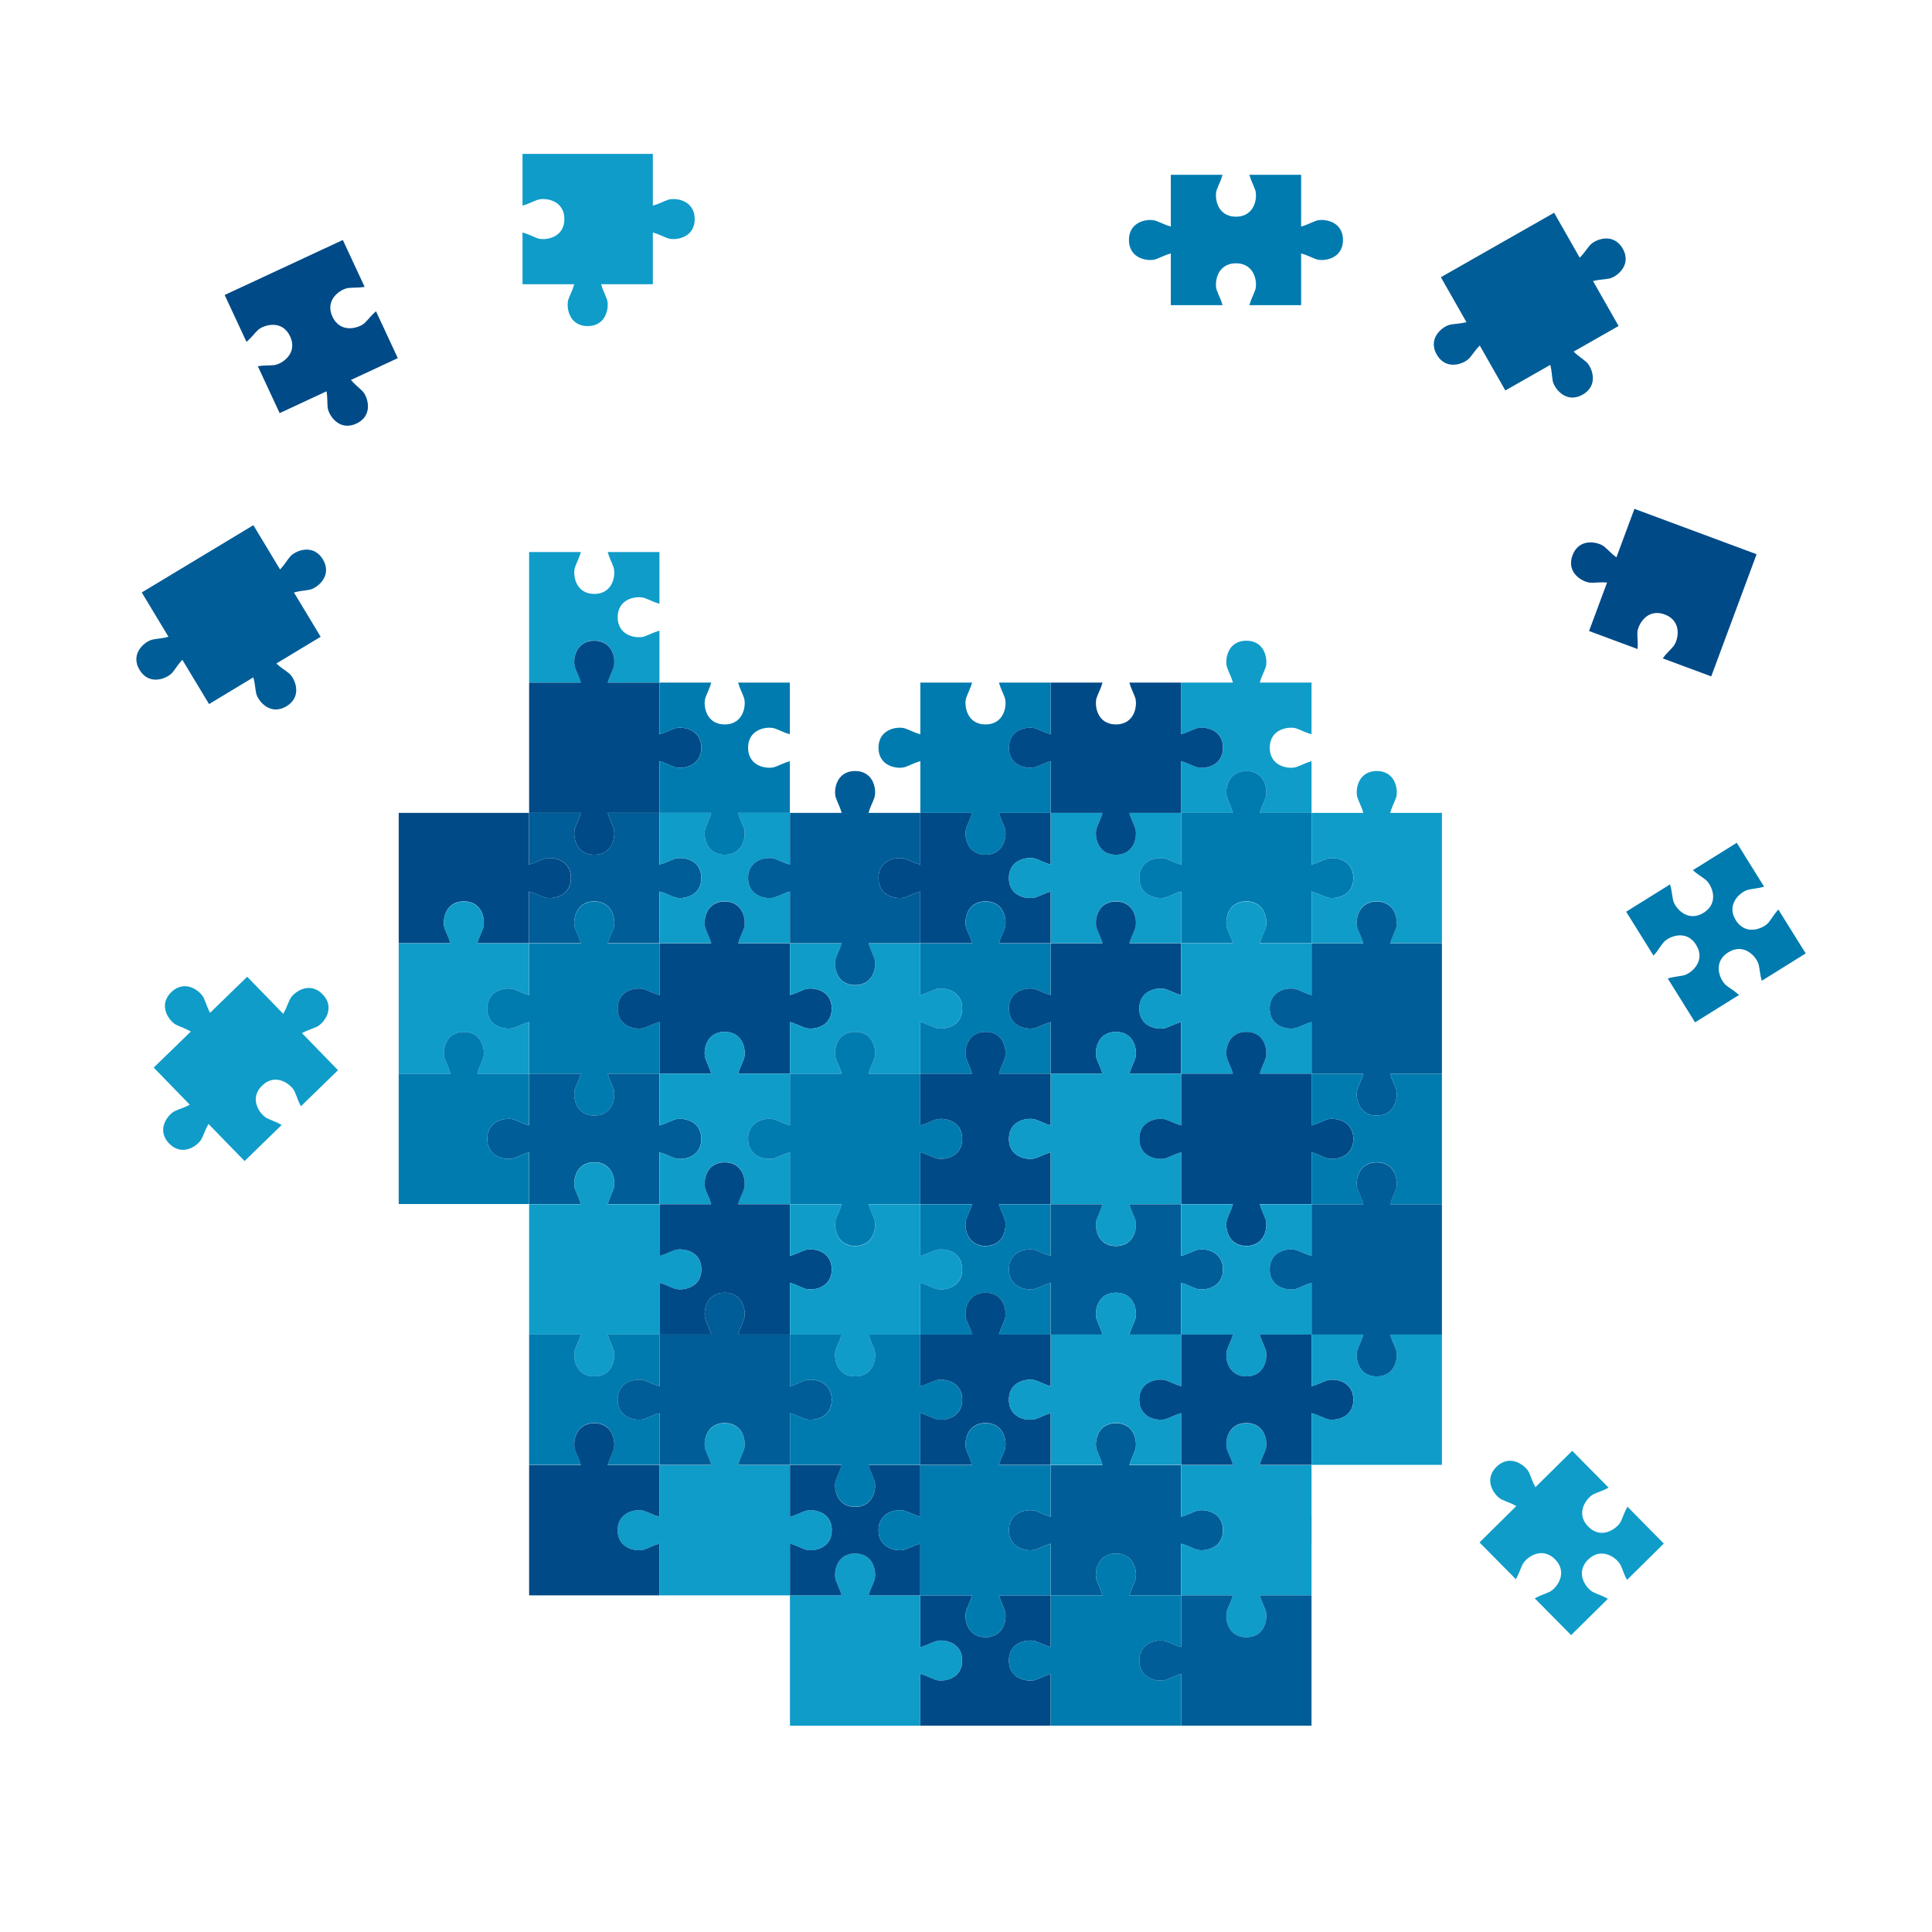 <?xml version="1.0" encoding="utf-8"?>
<!-- Generator: Adobe Illustrator 16.0.0, SVG Export Plug-In . SVG Version: 6.00 Build 0)  -->
<!DOCTYPE svg PUBLIC "-//W3C//DTD SVG 1.1//EN" "http://www.w3.org/Graphics/SVG/1.1/DTD/svg11.dtd">
<svg version="1.1" xmlns="http://www.w3.org/2000/svg" xmlns:xlink="http://www.w3.org/1999/xlink" x="0px" y="0px" width="800px"
	 height="800px" viewBox="0 0 800 800" enable-background="new 0 0 800 800" xml:space="preserve">
<g id="Background">
</g>
<g id="Objects">
	<path fill="#0F9CC9" d="M333.33,625.656c-1.992,0.689-3.883,1.772-6.268,2.414v-21.423h-21.421
		c0.639-2.383,1.721-4.275,2.411-6.268c0.985-2.841,0.043-11.058-7.973-11.058c-8.017,0-8.957,8.217-7.972,11.058
		c0.69,1.992,1.771,3.885,2.411,6.268h-21.422v21.423c-2.385-0.642-4.276-1.725-6.268-2.414c-2.843-0.984-11.059-0.044-11.059,7.972
		c0,8.019,8.216,8.96,11.059,7.975c1.992-0.691,3.883-1.771,6.268-2.412v21.421h53.966V639.19c2.385,0.641,4.276,1.721,6.268,2.412
		c2.843,0.985,11.059,0.044,11.059-7.972C344.389,625.612,336.173,624.672,333.33,625.656z"/>
	<path fill="#005D97" d="M495.335,625.656c-1.987,0.688-3.874,1.765-6.249,2.408c-0.006-0.002-0.012-0.007-0.02-0.009v-21.408
		h-21.421c0.641-2.383,1.722-4.275,2.412-6.268c0.986-2.841,0.044-11.058-7.973-11.058s-8.957,8.217-7.974,11.058
		c0.692,1.992,1.773,3.885,2.412,6.268h-21.422v21.423c-2.385-0.642-4.275-1.725-6.267-2.414
		c-2.843-0.984-11.059-0.044-11.059,7.972c0,8.019,8.216,8.96,11.059,7.975c1.991-0.691,3.882-1.771,6.267-2.412v21.421h21.422
		c-0.639-2.383-1.72-4.273-2.412-6.266c-0.983-2.845-0.043-11.06,7.974-11.06s8.959,8.215,7.973,11.06
		c-0.69,1.992-1.771,3.883-2.412,6.266h21.421v-21.408c0.009-0.002,0.014-0.007,0.021-0.007c2.374,0.644,4.262,1.719,6.247,2.406
		c2.845,0.985,11.059,0.044,11.059-7.972C506.394,625.612,498.18,624.672,495.335,625.656z"/>
	<path fill="#0F9CC9" d="M543.07,628.056v-21.408h-21.422c0.639-2.383,1.721-4.275,2.411-6.268
		c0.984-2.841,0.046-11.058-7.974-11.058c-8.017,0-8.956,8.217-7.971,11.058c0.688,1.992,1.77,3.885,2.41,6.268h-21.421v21.423
		c2.385-0.642,4.276-1.725,6.268-2.414c2.845-0.984,11.061-0.044,11.061,7.972c0,8.019-8.216,8.96-11.061,7.975
		c-1.991-0.691-3.883-1.771-6.268-2.412v21.421h21.421c-0.641,2.387-1.722,4.279-2.41,6.268c-0.985,2.845-0.046,11.06,7.971,11.06
		c8.02,0,8.958-8.215,7.974-11.06c-0.69-1.988-1.772-3.881-2.411-6.268h21.422v-21.408c0.013-0.002,0.021-0.009,0.034-0.013v-11.12
		C543.092,628.066,543.083,628.061,543.07,628.056z"/>
	<g>
		<path fill="#0F9CC9" d="M387.332,679.617c-1.986,0.688-3.874,1.766-6.25,2.408c-0.007-0.002-0.012-0.006-0.019-0.006v-21.41
			h-21.421c0.64-2.383,1.721-4.273,2.411-6.267c0.986-2.844,0.044-11.061-7.972-11.061c-8.018,0-8.958,8.217-7.973,11.061
			c0.69,1.993,1.772,3.884,2.412,6.267H327.1v53.962h53.964v-21.406c0.008-0.003,0.012-0.003,0.021-0.005
			c2.374,0.64,4.261,1.717,6.248,2.404c2.842,0.986,11.058,0.044,11.058-7.975C398.39,679.574,390.174,678.632,387.332,679.617z"/>
		<path fill="#004A88" d="M417.776,687.59c0-8.016,8.216-8.956,11.059-7.97c1.98,0.685,3.865,1.758,6.231,2.399v-21.41h-21.422
			c0.639,2.387,1.721,4.275,2.412,6.268c0.983,2.845,0.045,11.06-7.974,11.06c-8.017,0-8.957-8.215-7.972-11.06
			c0.69-1.992,1.772-3.881,2.412-6.268h-21.421v21.419c2.384-0.638,4.275-1.722,6.268-2.411c2.844-0.985,11.059-0.043,11.059,7.973
			c0,8.017-8.215,8.961-11.059,7.975c-1.993-0.688-3.884-1.771-6.268-2.412v21.419h53.965v-21.406
			c-2.366,0.641-4.251,1.714-6.231,2.399C425.992,696.551,417.776,695.608,417.776,687.59z"/>
		<g>
			<g>
				<g>
					<path fill="#007BAF" d="M482.837,679.62c1.981,0.685,3.864,1.758,6.229,2.399v-21.41h-21.421
						c0.641-2.383,1.722-4.273,2.412-6.267c0.986-2.844,0.044-11.061-7.973-11.061s-8.957,8.217-7.974,11.061
						c0.692,1.993,1.773,3.884,2.412,6.267h-21.422v21.419c-2.385-0.638-4.275-1.722-6.267-2.411
						c-2.843-0.985-11.059-0.043-11.059,7.973c0,8.017,8.216,8.961,11.059,7.975c1.991-0.688,3.882-1.771,6.267-2.412v21.419h53.965
						v-21.406c-2.365,0.641-4.248,1.714-6.229,2.399c-2.844,0.986-11.059,0.044-11.059-7.975
						C471.778,679.574,479.993,678.634,482.837,679.62z"/>
				</g>
			</g>
		</g>
		<path fill="#005D97" d="M521.648,660.609c0.639,2.387,1.721,4.275,2.411,6.268c0.984,2.845,0.046,11.06-7.974,11.06
			c-8.017,0-8.956-8.215-7.971-11.06c0.688-1.992,1.77-3.881,2.41-6.268h-21.421v21.419c-2.386-0.638-4.275-1.722-6.268-2.411
			c-2.844-0.985-11.059-0.043-11.059,7.973c0,8.017,8.215,8.961,11.059,7.975c1.992-0.688,3.882-1.771,6.268-2.412v21.419h53.966
			v-53.962H521.648z"/>
	</g>
	<path fill="#0F9CC9" d="M255.771,255.578c0-8.017,8.216-8.958,11.059-7.973c1.981,0.687,3.865,1.76,6.231,2.4v-21.41H251.64
		c0.639,2.385,1.721,4.276,2.411,6.269c0.985,2.844,0.043,11.059-7.973,11.059c-8.017,0-8.957-8.214-7.974-11.059
		c0.691-1.993,1.773-3.884,2.412-6.269h-21.421v53.963h21.421c-0.639-2.383-1.721-4.274-2.412-6.266
		c-0.983-2.842-0.043-11.06,7.974-11.06c8.016,0,8.958,8.218,7.973,11.06c-0.69,1.992-1.772,3.883-2.411,6.266h21.421v-21.407
		c-2.367,0.64-4.25,1.712-6.231,2.399C263.986,264.536,255.771,263.593,255.771,255.578z"/>
	<path fill="#004A88" d="M279.329,301.646c-1.986,0.688-3.874,1.766-6.25,2.406c-0.006-0.001-0.012-0.004-0.018-0.006v-21.409
		H251.64c0.64-2.384,1.721-4.275,2.411-6.267c0.986-2.844,0.044-11.059-7.972-11.059c-8.016,0-8.959,8.215-7.974,11.059
		c0.69,1.991,1.771,3.883,2.412,6.267h-21.421v53.963h21.421c-0.639,2.387-1.721,4.278-2.412,6.269
		c-0.983,2.843-0.043,11.059,7.974,11.059c8.016,0,8.958-8.216,7.973-11.059c-0.69-1.991-1.772-3.882-2.411-6.269h21.421v-21.408
		c0.007-0.002,0.013-0.005,0.02-0.006c2.375,0.641,4.262,1.717,6.248,2.406c2.842,0.986,11.058,0.043,11.058-7.972
		C290.387,301.602,282.171,300.66,279.329,301.646z"/>
	<path fill="#007BAF" d="M428.835,301.647c1.98,0.687,3.865,1.759,6.231,2.399v-21.409h-21.422c0.639,2.385,1.721,4.276,2.412,6.269
		c0.983,2.844,0.045,11.059-7.974,11.059c-8.017,0-8.957-8.215-7.972-11.059c0.69-1.993,1.772-3.884,2.412-6.269h-21.421v21.421
		c-2.386-0.64-4.277-1.722-6.269-2.413c-2.842-0.985-11.059-0.044-11.059,7.973c0,8.016,8.217,8.96,11.059,7.974
		c1.992-0.69,3.883-1.771,6.269-2.412v21.42h21.421c-0.64,2.387-1.722,4.278-2.412,6.269c-0.984,2.843-0.045,11.059,7.972,11.059
		c8.019,0,8.957-8.216,7.974-11.059c-0.691-1.991-1.773-3.882-2.412-6.269h21.422v-21.408c-2.366,0.64-4.251,1.713-6.231,2.399
		c-2.843,0.986-11.059,0.043-11.059-7.972C417.776,301.602,425.992,300.662,428.835,301.647z"/>
	<path fill="#0F9CC9" d="M536.839,301.647c1.979,0.687,3.863,1.759,6.231,2.399v-21.409h-21.422
		c0.639-2.383,1.721-4.275,2.411-6.267c0.984-2.844,0.046-11.059-7.974-11.059c-8.017,0-8.956,8.215-7.971,11.059
		c0.688,1.991,1.77,3.883,2.41,6.267h-21.421v21.421c2.385-0.64,4.276-1.722,6.268-2.413c2.845-0.985,11.061-0.044,11.061,7.973
		c0,8.016-8.216,8.96-11.061,7.974c-1.991-0.69-3.883-1.771-6.268-2.412v21.42h21.421c-0.641-2.383-1.722-4.274-2.41-6.266
		c-0.985-2.843-0.046-11.059,7.971-11.059c8.02,0,8.958,8.215,7.974,11.059c-0.69,1.992-1.772,3.883-2.411,6.266h21.422v-21.408
		c-2.368,0.64-4.252,1.713-6.231,2.399c-2.844,0.986-11.06,0.043-11.06-7.972C525.779,301.602,533.995,300.662,536.839,301.647z"/>
	<path fill="#004A88" d="M225.327,355.607c-1.986,0.688-3.874,1.765-6.25,2.406c-0.006-0.001-0.012-0.004-0.019-0.006v-21.409
		h-53.964v53.963h21.42c-0.639-2.383-1.721-4.275-2.412-6.267c-0.984-2.843-0.044-11.059,7.973-11.059s8.958,8.216,7.973,11.059
		c-0.69,1.992-1.772,3.884-2.411,6.267h21.421v-21.408c0.007-0.002,0.013-0.004,0.021-0.006c2.374,0.64,4.262,1.717,6.248,2.405
		c2.843,0.986,11.059,0.043,11.059-7.973C236.385,355.564,228.169,354.623,225.327,355.607z"/>
	<path fill="#005D97" d="M279.329,355.607c-1.986,0.688-3.874,1.765-6.25,2.406c-0.006-0.001-0.012-0.004-0.018-0.006v-21.409
		H251.64c0.639,2.385,1.721,4.276,2.411,6.268c0.985,2.845,0.043,11.059-7.973,11.059c-8.017,0-8.957-8.214-7.974-11.059
		c0.691-1.992,1.773-3.883,2.412-6.268h-21.421v21.42c2.386-0.64,4.276-1.722,6.27-2.412c2.844-0.985,11.058-0.044,11.058,7.973
		c0,8.016-8.214,8.959-11.058,7.973c-1.993-0.69-3.884-1.772-6.27-2.412v21.421h21.421c-0.639-2.383-1.721-4.275-2.412-6.267
		c-0.983-2.843-0.043-11.059,7.974-11.059c8.016,0,8.958,8.216,7.973,11.059c-0.69,1.992-1.772,3.884-2.411,6.267h21.421v-21.408
		c0.007-0.002,0.013-0.004,0.02-0.006c2.375,0.64,4.262,1.717,6.248,2.405c2.842,0.986,11.058,0.043,11.058-7.973
		C290.387,355.564,282.171,354.623,279.329,355.607z"/>
	<path fill="#0F9CC9" d="M309.772,363.581c0-8.017,8.216-8.958,11.059-7.972c1.98,0.686,3.865,1.758,6.231,2.399v-21.409h-21.421
		c0.639,2.385,1.721,4.276,2.411,6.268c0.985,2.845,0.043,11.059-7.973,11.059c-8.017,0-8.957-8.214-7.972-11.059
		c0.69-1.992,1.771-3.883,2.411-6.268h-21.422v21.42c2.386-0.64,4.277-1.722,6.269-2.412c2.844-0.985,11.059-0.044,11.059,7.973
		c0,8.016-8.214,8.959-11.059,7.973c-1.992-0.69-3.883-1.772-6.269-2.412v21.421h21.422c-0.64-2.383-1.721-4.275-2.411-6.267
		c-0.985-2.843-0.045-11.059,7.972-11.059c8.017,0,8.958,8.216,7.973,11.059c-0.69,1.992-1.772,3.884-2.411,6.267h21.421v-21.408
		c-2.367,0.641-4.251,1.713-6.231,2.399C317.988,372.54,309.772,371.597,309.772,363.581z"/>
	<path fill="#004A88" d="M428.835,355.609c1.98,0.686,3.865,1.759,6.231,2.399v-21.409h-21.422c0.639,2.385,1.721,4.276,2.412,6.268
		c0.983,2.845,0.045,11.059-7.974,11.059c-8.017,0-8.957-8.214-7.972-11.059c0.69-1.992,1.772-3.883,2.412-6.268h-21.421v21.42
		c-2.386-0.64-4.277-1.722-6.269-2.412c-2.842-0.985-11.059-0.044-11.059,7.973c0,8.016,8.217,8.959,11.059,7.973
		c1.992-0.69,3.883-1.772,6.269-2.412v21.421h21.421c-0.64-2.383-1.722-4.275-2.412-6.267c-0.984-2.843-0.045-11.059,7.972-11.059
		c8.019,0,8.957,8.216,7.974,11.059c-0.691,1.992-1.773,3.884-2.412,6.267h21.422v-21.408c-2.366,0.641-4.251,1.713-6.231,2.399
		c-2.843,0.986-11.059,0.043-11.059-7.973C417.776,355.564,425.992,354.623,428.835,355.609z"/>
	<path fill="#0F9CC9" d="M482.837,355.609c1.981,0.686,3.864,1.759,6.229,2.399v-21.409h-21.421
		c0.641,2.385,1.722,4.276,2.412,6.268c0.986,2.845,0.044,11.059-7.973,11.059s-8.957-8.214-7.974-11.059
		c0.692-1.992,1.773-3.883,2.412-6.268h-21.422v21.42c-2.385-0.64-4.275-1.722-6.267-2.412c-2.843-0.985-11.059-0.044-11.059,7.973
		c0,8.016,8.216,8.959,11.059,7.973c1.991-0.69,3.882-1.772,6.267-2.412v21.421h21.422c-0.639-2.383-1.72-4.275-2.412-6.267
		c-0.983-2.843-0.043-11.059,7.974-11.059s8.959,8.216,7.973,11.059c-0.69,1.992-1.771,3.884-2.412,6.267h21.421v-21.408
		c-2.365,0.641-4.248,1.713-6.229,2.399c-2.844,0.986-11.059,0.043-11.059-7.973C471.778,355.564,479.993,354.623,482.837,355.609z"
		/>
	<path fill="#007BAF" d="M549.337,355.607c-1.986,0.688-3.874,1.765-6.25,2.406c-0.006-0.001-0.013-0.004-0.017-0.006v-21.409
		h-21.422c0.639-2.384,1.721-4.275,2.411-6.267c0.984-2.842,0.046-11.059-7.974-11.059c-8.017,0-8.956,8.216-7.971,11.059
		c0.688,1.992,1.77,3.883,2.41,6.267h-21.421v21.42c-2.386-0.64-4.275-1.722-6.268-2.412c-2.844-0.985-11.059-0.044-11.059,7.973
		c0,8.016,8.215,8.959,11.059,7.973c1.992-0.69,3.882-1.772,6.268-2.412v21.421h21.421c-0.641-2.383-1.722-4.275-2.41-6.267
		c-0.985-2.843-0.046-11.059,7.971-11.059c8.02,0,8.958,8.216,7.974,11.059c-0.69,1.992-1.772,3.884-2.411,6.267h21.422v-21.408
		c0.006-0.002,0.013-0.004,0.019-0.006c2.375,0.64,4.263,1.717,6.248,2.405c2.844,0.986,11.06,0.043,11.06-7.973
		C560.396,355.564,552.181,354.623,549.337,355.607z"/>
	<path fill="#0F9CC9" d="M575.65,336.599c0.64-2.384,1.721-4.275,2.41-6.267c0.986-2.842,0.044-11.059-7.972-11.059
		c-8.018,0-8.957,8.216-7.974,11.059c0.691,1.992,1.773,3.883,2.412,6.267h-21.423v21.42c2.387-0.64,4.278-1.722,6.271-2.412
		c2.845-0.985,11.059-0.044,11.059,7.973c0,8.016-8.214,8.959-11.059,7.973c-1.992-0.69-3.884-1.772-6.271-2.412v21.421h21.423
		c-0.639-2.383-1.721-4.275-2.412-6.267c-0.983-2.843-0.044-11.059,7.974-11.059c8.016,0,8.958,8.216,7.972,11.059
		c-0.689,1.992-1.771,3.884-2.41,6.267h21.421v-53.963H575.65z"/>
	<path fill="#0F9CC9" d="M212.828,409.65c1.98,0.687,3.865,1.76,6.231,2.399v-21.409h-21.421c0.639-2.383,1.721-4.275,2.411-6.267
		c0.985-2.843,0.044-11.059-7.973-11.059s-8.958,8.215-7.973,11.059c0.69,1.992,1.772,3.884,2.412,6.267h-21.42v53.963h21.42
		c-0.639-2.383-1.721-4.274-2.412-6.266c-0.984-2.843-0.044-11.059,7.973-11.059s8.958,8.216,7.973,11.059
		c-0.69,1.991-1.772,3.883-2.411,6.266h21.421v-21.407c-2.366,0.64-4.25,1.713-6.231,2.399c-2.843,0.984-11.059,0.043-11.059-7.973
		C201.769,409.605,209.984,408.665,212.828,409.65z"/>
	<path fill="#007BAF" d="M255.771,417.621c0-8.017,8.216-8.957,11.059-7.972c1.992,0.69,3.883,1.772,6.268,2.413
		c-0.013-0.004-0.023-0.009-0.036-0.013v-21.409H251.64c0.639-2.383,1.721-4.275,2.411-6.267c0.985-2.843,0.043-11.059-7.973-11.059
		c-8.017,0-8.957,8.215-7.974,11.059c0.691,1.992,1.773,3.884,2.412,6.267h-21.421v21.422c-2.385-0.641-4.276-1.723-6.268-2.413
		c-2.843-0.985-11.059-0.045-11.059,7.972c0,8.018,8.216,8.959,11.059,7.975c1.991-0.69,3.883-1.771,6.268-2.412v21.42h21.421
		c-0.639,2.388-1.721,4.279-2.412,6.271c-0.983,2.841-0.043,11.058,7.974,11.058c8.016,0,8.958-8.217,7.973-11.058
		c-0.69-1.992-1.772-3.884-2.411-6.271h21.421v-21.407c0.013-0.005,0.023-0.009,0.036-0.013l0,0
		c-2.385,0.641-4.276,1.722-6.268,2.412C263.986,426.58,255.771,425.639,255.771,417.621z"/>
	<path fill="#004A88" d="M333.33,409.649c-1.986,0.688-3.874,1.765-6.25,2.407c-0.006-0.003-0.012-0.005-0.018-0.007v-21.409
		h-21.421c0.639-2.383,1.721-4.275,2.411-6.267c0.985-2.843,0.043-11.059-7.973-11.059c-8.017,0-8.957,8.215-7.972,11.059
		c0.69,1.992,1.771,3.884,2.411,6.267h-21.422v21.422c-2.385-0.641-4.276-1.723-6.268-2.413c-2.843-0.985-11.059-0.045-11.059,7.972
		c0,8.018,8.216,8.959,11.059,7.975c1.992-0.69,3.883-1.771,6.268-2.412v21.42h21.422c-0.64-2.383-1.721-4.274-2.411-6.266
		c-0.985-2.843-0.045-11.059,7.972-11.059c8.017,0,8.958,8.216,7.973,11.059c-0.69,1.991-1.772,3.883-2.411,6.266h21.421v-21.407
		c0.006-0.002,0.012-0.005,0.02-0.007c2.375,0.641,4.262,1.717,6.248,2.406c2.843,0.984,11.059,0.043,11.059-7.973
		C344.389,409.605,336.173,408.664,333.33,409.649z"/>
	<path fill="#0F9CC9" d="M387.332,409.649c-1.986,0.688-3.874,1.765-6.25,2.407c-0.007-0.003-0.012-0.006-0.019-0.007v-21.409
		h-21.421c0.64,2.386,1.721,4.276,2.411,6.269c0.986,2.845,0.044,11.06-7.972,11.06c-8.018,0-8.958-8.215-7.973-11.06
		c0.69-1.992,1.772-3.883,2.412-6.269H327.1v21.422c2.385-0.641,4.275-1.723,6.268-2.413c2.844-0.985,11.059-0.045,11.059,7.972
		c0,8.018-8.215,8.959-11.059,7.975c-1.993-0.69-3.883-1.771-6.268-2.412v21.42h21.421c-0.64-2.383-1.722-4.274-2.412-6.266
		c-0.984-2.843-0.044-11.059,7.973-11.059c8.016,0,8.958,8.216,7.972,11.059c-0.69,1.991-1.771,3.883-2.411,6.266h21.421v-21.407
		c0.006-0.002,0.012-0.005,0.021-0.007c2.374,0.641,4.262,1.717,6.248,2.406c2.842,0.984,11.058,0.043,11.058-7.973
		C398.39,409.605,390.174,408.664,387.332,409.649z"/>
	<path fill="#007BAF" d="M428.835,409.65c1.98,0.687,3.865,1.76,6.231,2.399v-21.409h-21.422c0.639-2.383,1.721-4.275,2.412-6.267
		c0.983-2.843,0.045-11.059-7.974-11.059c-8.017,0-8.957,8.215-7.972,11.059c0.69,1.992,1.772,3.884,2.412,6.267h-21.421v21.422
		c2.384-0.641,4.275-1.723,6.268-2.413c2.844-0.985,11.059-0.045,11.059,7.972c0,8.018-8.215,8.959-11.059,7.975
		c-1.993-0.69-3.884-1.771-6.268-2.412v21.42h21.421c-0.64-2.383-1.722-4.274-2.412-6.266c-0.984-2.843-0.045-11.059,7.972-11.059
		c8.019,0,8.957,8.216,7.974,11.059c-0.691,1.991-1.773,3.883-2.412,6.266h21.422v-21.407c-2.366,0.64-4.251,1.713-6.231,2.399
		c-2.843,0.984-11.059,0.043-11.059-7.973C417.776,409.605,425.992,408.665,428.835,409.65z"/>
	<path fill="#004A88" d="M482.837,409.65c1.981,0.687,3.864,1.76,6.229,2.399v-21.409h-21.421c0.641-2.383,1.722-4.275,2.412-6.267
		c0.986-2.843,0.044-11.059-7.973-11.059s-8.957,8.215-7.974,11.059c0.692,1.992,1.773,3.884,2.412,6.267h-21.422v21.422
		c-2.385-0.641-4.275-1.723-6.267-2.413c-2.843-0.985-11.059-0.045-11.059,7.972c0,8.018,8.216,8.959,11.059,7.975
		c1.991-0.69,3.882-1.771,6.267-2.412v21.42h21.422c-0.639-2.383-1.72-4.274-2.412-6.266c-0.983-2.843-0.043-11.059,7.974-11.059
		s8.959,8.216,7.973,11.059c-0.69,1.991-1.771,3.883-2.412,6.266h21.421v-21.407c-2.365,0.64-4.248,1.713-6.229,2.399
		c-2.844,0.984-11.059,0.043-11.059-7.973C471.778,409.605,479.993,408.665,482.837,409.65z"/>
	<path fill="#0F9CC9" d="M536.839,409.65c1.979,0.687,3.863,1.76,6.231,2.399v-21.409h-21.422c0.639-2.383,1.721-4.275,2.411-6.267
		c0.984-2.843,0.046-11.059-7.974-11.059c-8.017,0-8.956,8.215-7.971,11.059c0.688,1.992,1.77,3.884,2.41,6.267h-21.421v21.422
		c-2.386-0.641-4.275-1.723-6.268-2.413c-2.844-0.985-11.059-0.045-11.059,7.972c0,8.018,8.215,8.959,11.059,7.975
		c1.992-0.69,3.882-1.771,6.268-2.412v21.42h21.421c-0.641-2.383-1.722-4.274-2.41-6.266c-0.985-2.843-0.046-11.059,7.971-11.059
		c8.02,0,8.958,8.216,7.974,11.059c-0.69,1.991-1.772,3.883-2.411,6.266h21.422v-21.407c-2.368,0.64-4.252,1.713-6.231,2.399
		c-2.844,0.984-11.06,0.043-11.06-7.973C525.779,409.605,533.995,408.665,536.839,409.65z"/>
	<path fill="#005D97" d="M597.071,390.641H575.65c0.64-2.383,1.721-4.275,2.41-6.267c0.986-2.843,0.044-11.059-7.972-11.059
		c-8.018,0-8.957,8.215-7.974,11.059c0.691,1.992,1.773,3.884,2.412,6.267h-21.423v21.422c-2.383-0.641-4.274-1.723-6.266-2.413
		c-2.844-0.985-11.06-0.045-11.06,7.972c0,8.018,8.216,8.959,11.06,7.975c1.991-0.69,3.883-1.771,6.266-2.412v21.42h21.423
		c-0.639,2.388-1.721,4.279-2.412,6.271c-0.983,2.841-0.044,11.058,7.974,11.058c8.016,0,8.958-8.217,7.972-11.058
		c-0.689-1.992-1.771-3.884-2.41-6.271h21.421V390.641z"/>
	<path fill="#005D97" d="M279.329,463.61c-1.986,0.688-3.874,1.767-6.25,2.408c-0.006-0.003-0.012-0.003-0.018-0.007v-21.41H251.64
		c0.639,2.387,1.721,4.276,2.411,6.271c0.985,2.841,0.043,11.058-7.973,11.058c-8.017,0-8.957-8.217-7.974-11.058
		c0.691-1.995,1.773-3.885,2.412-6.271h-21.421v21.423c-2.385-0.642-4.276-1.724-6.268-2.414
		c-2.843-0.984-11.059-0.044-11.059,7.974c0,8.015,8.216,8.958,11.059,7.973c1.991-0.689,3.883-1.771,6.268-2.412v21.421h21.421
		c-0.639-2.382-1.721-4.273-2.412-6.266c-0.983-2.843-0.043-11.06,7.974-11.06c8.016,0,8.958,8.217,7.973,11.06
		c-0.69,1.992-1.772,3.884-2.411,6.266h21.421v-21.406c0.007-0.003,0.013-0.005,0.02-0.007c2.375,0.64,4.262,1.717,6.248,2.404
		c2.842,0.985,11.058,0.042,11.058-7.971C290.387,463.566,282.171,462.626,279.329,463.61z"/>
	<path fill="#0F9CC9" d="M320.831,463.612c1.98,0.687,3.865,1.759,6.231,2.399v-21.41h-21.421c0.639-2.383,1.721-4.274,2.411-6.267
		c0.985-2.842,0.043-11.058-7.973-11.058c-8.017,0-8.957,8.216-7.972,11.058c0.69,1.992,1.771,3.884,2.411,6.267h-21.422v21.423
		c2.386-0.642,4.277-1.724,6.269-2.414c2.844-0.984,11.059-0.044,11.059,7.974c0,8.015-8.214,8.958-11.059,7.973
		c-1.992-0.689-3.883-1.771-6.269-2.412v21.421h21.422c-0.64-2.382-1.721-4.273-2.411-6.266c-0.985-2.843-0.045-11.06,7.972-11.06
		c8.017,0,8.958,8.217,7.973,11.06c-0.69,1.992-1.772,3.884-2.411,6.266h21.421v-21.406c-2.367,0.639-4.251,1.712-6.231,2.397
		c-2.843,0.985-11.059,0.042-11.059-7.971C309.772,463.566,317.988,462.626,320.831,463.612z"/>
	<path fill="#007BAF" d="M387.332,463.61c-1.986,0.688-3.874,1.767-6.25,2.408c-0.007-0.003-0.012-0.005-0.019-0.007v-21.41h-21.421
		c0.64-2.383,1.721-4.274,2.411-6.267c0.986-2.842,0.044-11.058-7.972-11.058c-8.018,0-8.958,8.216-7.973,11.058
		c0.69,1.992,1.772,3.884,2.412,6.267H327.1v21.423c-2.386-0.642-4.277-1.724-6.269-2.414c-2.843-0.984-11.059-0.044-11.059,7.974
		c0,8.015,8.216,8.958,11.059,7.973c1.991-0.689,3.882-1.771,6.269-2.412v21.421h21.421c-0.64,2.389-1.722,4.279-2.412,6.268
		c-0.984,2.845-0.044,11.062,7.973,11.062c8.016,0,8.958-8.217,7.972-11.062c-0.69-1.988-1.771-3.879-2.411-6.268h21.421v-21.406
		c0.006-0.003,0.012-0.005,0.021-0.007c2.374,0.64,4.262,1.717,6.248,2.404c2.842,0.985,11.058,0.042,11.058-7.971
		C398.39,463.566,390.174,462.626,387.332,463.61z"/>
	<path fill="#004A88" d="M428.835,463.612c1.98,0.687,3.865,1.759,6.231,2.399v-21.41h-21.422c0.639-2.383,1.721-4.274,2.412-6.267
		c0.983-2.842,0.045-11.058-7.974-11.058c-8.017,0-8.957,8.216-7.972,11.058c0.69,1.992,1.772,3.884,2.412,6.267h-21.421v21.423
		c2.384-0.642,4.275-1.724,6.268-2.414c2.844-0.984,11.059-0.044,11.059,7.974c0,8.015-8.215,8.958-11.059,7.973
		c-1.993-0.689-3.884-1.771-6.268-2.412v21.421h21.421c-0.64,2.389-1.722,4.279-2.412,6.268c-0.984,2.845-0.045,11.062,7.972,11.062
		c8.019,0,8.957-8.217,7.974-11.062c-0.691-1.988-1.773-3.879-2.412-6.268h21.422v-21.406c-2.366,0.639-4.251,1.712-6.231,2.397
		c-2.843,0.985-11.059,0.042-11.059-7.971C417.776,463.566,425.992,462.626,428.835,463.612z"/>
	<path fill="#0F9CC9" d="M471.778,471.586c0-8.02,8.215-8.96,11.059-7.974c1.981,0.687,3.864,1.759,6.229,2.399v-21.41h-21.421
		c0.641-2.383,1.722-4.274,2.412-6.267c0.986-2.842,0.044-11.058-7.973-11.058s-8.957,8.216-7.974,11.058
		c0.692,1.992,1.773,3.884,2.412,6.267h-21.422v21.423c-2.385-0.642-4.275-1.724-6.267-2.414
		c-2.843-0.984-11.059-0.044-11.059,7.974c0,8.015,8.216,8.958,11.059,7.973c1.991-0.689,3.882-1.771,6.267-2.412v21.421h21.422
		c-0.639,2.389-1.72,4.279-2.412,6.268c-0.983,2.845-0.043,11.062,7.974,11.062s8.959-8.217,7.973-11.062
		c-0.69-1.988-1.771-3.879-2.412-6.268h21.421v-21.406c-2.365,0.639-4.248,1.712-6.229,2.397
		C479.993,480.542,471.778,479.599,471.778,471.586z"/>
	<path fill="#004A88" d="M549.337,463.61c-1.986,0.688-3.874,1.767-6.25,2.408c-0.006-0.003-0.013-0.003-0.017-0.007v-21.41h-21.422
		c0.639-2.383,1.721-4.274,2.411-6.267c0.984-2.842,0.046-11.058-7.974-11.058c-8.017,0-8.956,8.216-7.971,11.058
		c0.688,1.992,1.77,3.884,2.41,6.267h-21.421v21.423c-2.386-0.642-4.275-1.724-6.268-2.414c-2.844-0.984-11.059-0.044-11.059,7.974
		c0,8.015,8.215,8.958,11.059,7.973c1.992-0.689,3.882-1.771,6.268-2.412v21.421h21.421c-0.641,2.389-1.722,4.279-2.41,6.268
		c-0.985,2.845-0.046,11.062,7.971,11.062c8.02,0,8.958-8.217,7.974-11.062c-0.69-1.988-1.772-3.879-2.411-6.268h21.422v-21.406
		c0.006-0.003,0.013-0.005,0.019-0.007c2.375,0.64,4.263,1.717,6.248,2.404c2.844,0.985,11.06,0.042,11.06-7.971
		C560.396,463.566,552.181,462.626,549.337,463.61z"/>
	<g>
		<path fill="#007BAF" d="M575.65,444.602c0.64,2.387,1.721,4.276,2.41,6.271c0.986,2.841,0.044,11.058-7.972,11.058
			c-8.018,0-8.957-8.217-7.974-11.058c0.691-1.995,1.773-3.885,2.412-6.271h-21.423v21.423c2.387-0.642,4.278-1.724,6.271-2.414
			c2.845-0.984,11.059-0.044,11.059,7.974c0,8.015-8.214,8.958-11.059,7.973c-1.992-0.689-3.884-1.771-6.271-2.412v21.421h21.423
			c-0.639-2.382-1.721-4.273-2.412-6.266c-0.983-2.843-0.044-11.06,7.974-11.06c8.016,0,8.958,8.217,7.972,11.06
			c-0.689,1.992-1.771,3.884-2.41,6.266h21.421v-53.964H575.65z"/>
	</g>
	<path fill="#007BAF" d="M212.828,463.612c1.98,0.687,3.865,1.759,6.231,2.399v-21.41h-21.421c0.639-2.383,1.721-4.274,2.411-6.267
		c0.985-2.842,0.044-11.058-7.973-11.058s-8.958,8.216-7.973,11.058c0.69,1.992,1.772,3.884,2.412,6.267h-21.42v53.964h53.964
		v-21.406c-2.366,0.639-4.25,1.712-6.231,2.397c-2.843,0.985-11.059,0.042-11.059-7.971
		C201.769,463.566,209.984,462.626,212.828,463.612z"/>
	<path fill="#0F9CC9" d="M279.329,517.653c-1.986,0.688-3.874,1.765-6.25,2.406c-0.006-0.003-0.012-0.005-0.018-0.007v-21.408
		H251.64c0.639-2.385,1.721-4.275,2.411-6.266c0.985-2.847,0.043-11.062-7.973-11.062c-8.017,0-8.957,8.215-7.974,11.062
		c0.691,1.99,1.773,3.881,2.412,6.266h-21.421v53.964h21.421c-0.639,2.386-1.721,4.277-2.412,6.27
		c-0.983,2.841-0.043,11.058,7.974,11.058c8.016,0,8.958-8.217,7.973-11.058c-0.69-1.992-1.772-3.884-2.411-6.27h21.421v-21.41
		c0.007,0,0.013-0.003,0.02-0.005c2.375,0.64,4.262,1.719,6.248,2.406c2.842,0.986,11.058,0.044,11.058-7.973
		C290.387,517.609,282.171,516.669,279.329,517.653z"/>
	<path fill="#004A88" d="M333.33,517.653c-1.986,0.688-3.874,1.765-6.25,2.406c-0.006-0.003-0.012-0.005-0.018-0.007v-21.408
		h-21.421c0.639-2.385,1.721-4.275,2.411-6.266c0.985-2.847,0.043-11.062-7.973-11.062c-8.017,0-8.957,8.215-7.972,11.062
		c0.69,1.99,1.771,3.881,2.411,6.266h-21.422v21.421c2.386-0.642,4.277-1.723,6.269-2.412c2.844-0.984,11.059-0.044,11.059,7.972
		c0,8.015-8.214,8.961-11.059,7.975c-1.992-0.689-3.883-1.771-6.269-2.412v21.421h21.422c-0.64-2.383-1.721-4.277-2.411-6.268
		c-0.985-2.843-0.045-11.058,7.972-11.058c8.017,0,8.958,8.215,7.973,11.058c-0.69,1.99-1.772,3.885-2.411,6.268h21.421v-21.41
		c0.006,0,0.012-0.003,0.02-0.005c2.375,0.64,4.262,1.719,6.248,2.406c2.843,0.986,11.059,0.044,11.059-7.973
		C344.389,517.609,336.173,516.669,333.33,517.653z"/>
	<path fill="#0F9CC9" d="M387.332,517.653c-1.992,0.689-3.882,1.771-6.268,2.412v-21.421h-21.421
		c0.64,2.385,1.721,4.273,2.411,6.268c0.986,2.843,0.044,11.06-7.972,11.06c-8.018,0-8.958-8.217-7.973-11.06
		c0.69-1.994,1.772-3.883,2.412-6.268H327.1v21.421c2.385-0.642,4.275-1.723,6.268-2.412c2.844-0.984,11.059-0.044,11.059,7.972
		c0,8.015-8.215,8.961-11.059,7.975c-1.993-0.689-3.883-1.771-6.268-2.412v21.421h21.421c-0.64,2.386-1.722,4.277-2.412,6.27
		c-0.984,2.841-0.044,11.058,7.973,11.058c8.016,0,8.958-8.217,7.972-11.058c-0.69-1.992-1.771-3.884-2.411-6.27h21.421v-21.421
		c2.386,0.641,4.276,1.723,6.268,2.412c2.842,0.986,11.058,0.044,11.058-7.973C398.39,517.609,390.174,516.669,387.332,517.653z"/>
	<path fill="#007BAF" d="M417.776,525.627c0-8.018,8.216-8.958,11.059-7.972c1.98,0.687,3.865,1.757,6.231,2.397v-21.408h-21.422
		c0.639,2.385,1.721,4.273,2.412,6.268c0.983,2.843,0.045,11.06-7.974,11.06c-8.017,0-8.957-8.217-7.972-11.06
		c0.69-1.994,1.772-3.883,2.412-6.268h-21.421v21.421c2.384-0.642,4.275-1.723,6.268-2.412c2.844-0.984,11.059-0.044,11.059,7.972
		c0,8.015-8.215,8.961-11.059,7.975c-1.993-0.689-3.884-1.771-6.268-2.412v21.421h21.421c-0.64-2.383-1.722-4.277-2.412-6.268
		c-0.984-2.843-0.045-11.058,7.972-11.058c8.019,0,8.957,8.215,7.974,11.058c-0.691,1.99-1.773,3.885-2.412,6.268h21.422v-21.41
		c-2.366,0.645-4.251,1.715-6.231,2.401C425.992,534.586,417.776,533.644,417.776,525.627z"/>
	<path fill="#005D97" d="M495.335,517.653c-1.987,0.688-3.874,1.765-6.249,2.406c-0.006-0.003-0.012-0.005-0.02-0.007v-21.408
		h-21.421c0.641,2.385,1.722,4.273,2.412,6.268c0.986,2.843,0.044,11.06-7.973,11.06s-8.957-8.217-7.974-11.06
		c0.692-1.994,1.773-3.883,2.412-6.268h-21.422v21.421c-2.385-0.642-4.275-1.723-6.267-2.412
		c-2.843-0.984-11.059-0.044-11.059,7.972c0,8.015,8.216,8.961,11.059,7.975c1.991-0.689,3.882-1.771,6.267-2.412v21.421h21.422
		c-0.639-2.383-1.72-4.277-2.412-6.268c-0.983-2.843-0.043-11.058,7.974-11.058s8.959,8.215,7.973,11.058
		c-0.69,1.99-1.771,3.885-2.412,6.268h21.421v-21.41c0.009,0,0.014-0.003,0.021-0.005c2.374,0.64,4.262,1.719,6.247,2.406
		c2.845,0.986,11.059,0.044,11.059-7.973C506.394,517.609,498.18,516.669,495.335,517.653z"/>
	<path fill="#0F9CC9" d="M525.779,525.627c0-8.018,8.216-8.958,11.06-7.972c1.979,0.687,3.863,1.757,6.231,2.397v-21.408h-21.422
		c0.639,2.385,1.721,4.273,2.411,6.268c0.984,2.843,0.046,11.06-7.974,11.06c-8.017,0-8.956-8.217-7.971-11.06
		c0.688-1.994,1.77-3.883,2.41-6.268h-21.421v21.421c2.385-0.642,4.276-1.723,6.268-2.412c2.845-0.984,11.061-0.044,11.061,7.972
		c0,8.015-8.216,8.961-11.061,7.975c-1.991-0.689-3.883-1.771-6.268-2.412v21.421h21.421c-0.641,2.386-1.722,4.277-2.41,6.27
		c-0.985,2.841-0.046,11.058,7.971,11.058c8.02,0,8.958-8.217,7.974-11.058c-0.69-1.992-1.772-3.884-2.411-6.27h21.422v-21.41
		c-2.368,0.645-4.252,1.715-6.231,2.401C533.995,534.586,525.779,533.644,525.779,525.627z"/>
	<g>
		<g>
			<path fill="#007BAF" d="M255.771,579.589c0-8.018,8.216-8.958,11.059-7.974c1.981,0.687,3.865,1.76,6.231,2.399v-21.408H251.64
				c0.639,2.387,1.721,4.275,2.411,6.27c0.985,2.843,0.043,11.058-7.973,11.058c-8.017,0-8.957-8.215-7.974-11.058
				c0.691-1.994,1.773-3.883,2.412-6.27h-21.421v53.962h21.421c-0.639-2.384-1.721-4.275-2.412-6.265
				c-0.983-2.844-0.043-11.059,7.974-11.059c8.016,0,8.958,8.215,7.973,11.059c-0.69,1.989-1.772,3.881-2.411,6.265h21.421v-21.406
				c-2.367,0.641-4.25,1.714-6.231,2.397C263.986,588.547,255.771,587.604,255.771,579.589z"/>
		</g>
	</g>
	<g>
		<g>
			<g>
				<path fill="#005D97" d="M333.33,571.613c-1.992,0.69-3.883,1.772-6.268,2.412v-21.419h-21.421
					c0.639-2.384,1.721-4.277,2.411-6.267c0.985-2.844,0.043-11.061-7.973-11.061c-8.017,0-8.957,8.217-7.972,11.061
					c0.69,1.989,1.771,3.883,2.411,6.267h-21.422v21.419c-2.385-0.64-4.276-1.722-6.268-2.412
					c-2.843-0.984-11.059-0.042-11.059,7.974c0,8.017,8.216,8.96,11.059,7.973c1.992-0.691,3.883-1.77,6.268-2.41v21.419h21.422
					c-0.64-2.384-1.721-4.275-2.411-6.265c-0.985-2.844-0.045-11.059,7.972-11.059c8.017,0,8.958,8.215,7.973,11.059
					c-0.69,1.989-1.772,3.881-2.411,6.265h21.421v-21.419c2.385,0.641,4.276,1.719,6.268,2.41
					c2.843,0.987,11.059,0.044,11.059-7.971C344.389,571.571,336.173,570.629,333.33,571.613z"/>
			</g>
		</g>
	</g>
	<path fill="#007BAF" d="M387.332,571.613c-1.986,0.69-3.874,1.767-6.25,2.408c-0.007-0.001-0.012-0.005-0.019-0.007v-21.408
		h-21.421c0.64,2.387,1.721,4.275,2.411,6.27c0.986,2.843,0.044,11.058-7.972,11.058c-8.018,0-8.958-8.215-7.973-11.058
		c0.69-1.994,1.772-3.883,2.412-6.27H327.1v21.419c2.385-0.64,4.275-1.722,6.268-2.412c2.844-0.984,11.059-0.042,11.059,7.974
		c0,8.017-8.215,8.96-11.059,7.973c-1.993-0.691-3.883-1.77-6.268-2.41v21.419h21.421c-0.64,2.387-1.722,4.277-2.412,6.271
		c-0.984,2.841-0.044,11.06,7.973,11.06c8.016,0,8.958-8.219,7.972-11.06c-0.69-1.994-1.771-3.885-2.411-6.271h21.421v-21.406
		c0.006-0.003,0.012-0.005,0.021-0.007c2.374,0.64,4.262,1.719,6.248,2.404c2.842,0.987,11.058,0.044,11.058-7.971
		C398.39,571.571,390.174,570.629,387.332,571.613z"/>
	<path fill="#004A88" d="M428.835,571.615c1.98,0.687,3.865,1.76,6.231,2.399v-21.408h-21.422c0.639-2.384,1.721-4.277,2.412-6.267
		c0.983-2.844,0.045-11.061-7.974-11.061c-8.017,0-8.957,8.217-7.972,11.061c0.69,1.989,1.772,3.883,2.412,6.267h-21.421v21.419
		c2.384-0.64,4.275-1.722,6.268-2.412c2.844-0.984,11.059-0.042,11.059,7.974c0,8.017-8.215,8.96-11.059,7.973
		c-1.993-0.691-3.884-1.77-6.268-2.41v21.419h21.421c-0.64-2.384-1.722-4.275-2.412-6.265c-0.984-2.844-0.045-11.059,7.972-11.059
		c8.019,0,8.957,8.215,7.974,11.059c-0.691,1.989-1.773,3.881-2.412,6.265h21.422v-21.406c-2.366,0.641-4.251,1.714-6.231,2.397
		c-2.843,0.987-11.059,0.044-11.059-7.971C417.776,571.571,425.992,570.631,428.835,571.615z"/>
	<path fill="#0F9CC9" d="M482.837,571.615c1.981,0.687,3.864,1.76,6.229,2.399v-21.408h-21.421c0.641-2.384,1.722-4.277,2.412-6.267
		c0.986-2.844,0.044-11.061-7.973-11.061s-8.957,8.217-7.974,11.061c0.692,1.989,1.773,3.883,2.412,6.267h-21.422v21.419
		c-2.385-0.64-4.275-1.722-6.267-2.412c-2.843-0.984-11.059-0.042-11.059,7.974c0,8.017,8.216,8.96,11.059,7.973
		c1.991-0.691,3.882-1.77,6.267-2.41v21.419h21.422c-0.639-2.384-1.72-4.275-2.412-6.265c-0.983-2.844-0.043-11.059,7.974-11.059
		s8.959,8.215,7.973,11.059c-0.69,1.989-1.771,3.881-2.412,6.265h21.421v-21.406c-2.365,0.641-4.248,1.714-6.229,2.397
		c-2.844,0.987-11.059,0.044-11.059-7.971C471.778,571.571,479.993,570.631,482.837,571.615z"/>
	<path fill="#004A88" d="M549.337,571.613c-1.991,0.69-3.882,1.772-6.267,2.412v-21.419h-21.422c0.639,2.387,1.721,4.275,2.411,6.27
		c0.984,2.843,0.046,11.058-7.974,11.058c-8.017,0-8.956-8.215-7.971-11.058c0.688-1.994,1.77-3.883,2.41-6.27h-21.421v21.419
		c-2.386-0.64-4.275-1.722-6.268-2.412c-2.844-0.984-11.059-0.042-11.059,7.974c0,8.017,8.215,8.96,11.059,7.973
		c1.992-0.691,3.882-1.77,6.268-2.41v21.419h21.421c-0.641-2.384-1.722-4.275-2.41-6.265c-0.985-2.844-0.046-11.059,7.971-11.059
		c8.02,0,8.958,8.215,7.974,11.059c-0.69,1.989-1.772,3.881-2.411,6.265h21.422v-21.419c2.385,0.641,4.275,1.719,6.267,2.41
		c2.844,0.987,11.06,0.044,11.06-7.971C560.396,571.571,552.181,570.629,549.337,571.613z"/>
	<path fill="#0F9CC9" d="M578.061,558.878c0.986,2.841,0.044,11.058-7.972,11.058c-8.018,0-8.957-8.217-7.974-11.058
		c0.691-1.992,1.773-3.884,2.412-6.27h-21.423v21.417c2.387-0.64,4.278-1.722,6.271-2.412c2.845-0.984,11.059-0.042,11.059,7.974
		c0,8.017-8.214,8.96-11.059,7.973c-1.992-0.691-3.884-1.77-6.271-2.41v21.419h53.967v-53.96H575.65
		C576.29,554.994,577.371,556.886,578.061,558.878z"/>
	<path fill="#005D97" d="M575.65,498.645c0.64-2.385,1.721-4.275,2.41-6.266c0.986-2.847,0.044-11.062-7.972-11.062
		c-8.018,0-8.957,8.215-7.974,11.062c0.691,1.99,1.773,3.881,2.412,6.266h-21.423v21.421c-2.383-0.642-4.274-1.723-6.266-2.412
		c-2.844-0.984-11.06-0.044-11.06,7.972c0,8.015,8.216,8.961,11.06,7.975c1.991-0.689,3.883-1.771,6.266-2.412v21.419v0.002h21.423
		c-0.639,2.386-1.721,4.277-2.412,6.27c-0.983,2.841-0.044,11.058,7.974,11.058c8.016,0,8.958-8.217,7.972-11.058
		c-0.689-1.992-1.771-3.884-2.41-6.27h21.421v-0.002v-53.962H575.65z"/>
	<path fill="#004A88" d="M266.829,625.656c1.981,0.688,3.865,1.759,6.231,2.399v-21.408H251.64c0.639-2.383,1.721-4.275,2.411-6.268
		c0.985-2.841,0.043-11.058-7.973-11.058c-8.017,0-8.957,8.217-7.974,11.058c0.691,1.992,1.773,3.885,2.412,6.268h-21.421v53.964
		h53.965v-21.408c-2.367,0.641-4.25,1.713-6.231,2.399c-2.843,0.985-11.059,0.044-11.059-7.972
		C255.771,625.612,263.986,624.672,266.829,625.656z"/>
	<path fill="#004A88" d="M363.773,633.631c0-8.019,8.217-8.959,11.059-7.975c1.981,0.688,3.866,1.759,6.231,2.399v-21.408h-21.421
		c0.64,2.387,1.721,4.277,2.411,6.268c0.986,2.847,0.044,11.058-7.972,11.058c-8.018,0-8.958-8.211-7.973-11.058
		c0.69-1.99,1.772-3.881,2.412-6.268H327.1v21.423c2.385-0.642,4.275-1.725,6.268-2.414c2.844-0.984,11.059-0.044,11.059,7.972
		c0,8.019-8.215,8.96-11.059,7.975c-1.993-0.691-3.883-1.771-6.268-2.412v21.421h21.421c-0.64-2.383-1.722-4.273-2.412-6.266
		c-0.984-2.845-0.044-11.06,7.973-11.06c8.016,0,8.958,8.215,7.972,11.06c-0.69,1.992-1.771,3.883-2.411,6.266h21.421v-21.408
		c-2.366,0.641-4.25,1.712-6.231,2.399C371.99,642.588,363.773,641.646,363.773,633.631z"/>
	<path fill="#007BAF" d="M428.835,625.656c1.98,0.688,3.865,1.759,6.231,2.399v-21.408h-21.422c0.639-2.383,1.721-4.275,2.412-6.268
		c0.983-2.841,0.045-11.058-7.974-11.058c-8.017,0-8.957,8.217-7.972,11.058c0.69,1.992,1.772,3.885,2.412,6.268h-21.421v21.423
		c-2.386-0.642-4.277-1.725-6.269-2.414c-2.842-0.984-11.059-0.044-11.059,7.972c0,8.019,8.217,8.96,11.059,7.975
		c1.992-0.691,3.883-1.771,6.269-2.412v21.421h21.421c-0.64,2.387-1.722,4.279-2.412,6.268c-0.984,2.845-0.045,11.06,7.972,11.06
		c8.019,0,8.957-8.215,7.974-11.06c-0.691-1.988-1.773-3.881-2.412-6.268h21.422v-21.408c-2.366,0.641-4.251,1.713-6.231,2.399
		c-2.843,0.985-11.059,0.044-11.059-7.972C417.776,625.612,425.992,624.672,428.835,625.656z"/>
	<path fill="#007BAF" d="M320.831,301.647c1.98,0.687,3.865,1.759,6.231,2.399v-21.409h-21.421c0.639,2.385,1.721,4.276,2.411,6.269
		c0.985,2.844,0.043,11.059-7.973,11.059c-8.017,0-8.957-8.215-7.972-11.059c0.69-1.993,1.771-3.884,2.411-6.269h-21.422v21.421
		c2.386-0.64,4.277-1.722,6.269-2.413c2.844-0.985,11.059-0.044,11.059,7.973c0,8.016-8.214,8.96-11.059,7.974
		c-1.992-0.69-3.883-1.771-6.269-2.412v21.42h21.422c-0.64,2.387-1.721,4.278-2.411,6.269c-0.985,2.843-0.045,11.059,7.972,11.059
		c8.017,0,8.958-8.216,7.973-11.059c-0.69-1.991-1.772-3.882-2.411-6.269h21.421v-21.408c-2.367,0.641-4.251,1.713-6.231,2.399
		c-2.843,0.986-11.059,0.043-11.059-7.972C309.772,301.602,317.988,300.662,320.831,301.647z"/>
	<path fill="#004A88" d="M495.335,301.646c-1.991,0.69-3.883,1.772-6.269,2.413v-21.421h-21.421
		c0.641,2.385,1.722,4.276,2.412,6.269c0.986,2.844,0.044,11.059-7.973,11.059s-8.957-8.215-7.974-11.059
		c0.692-1.993,1.773-3.884,2.412-6.269h-21.422v21.421c-2.385-0.64-4.275-1.722-6.267-2.413c-2.843-0.985-11.059-0.044-11.059,7.973
		c0,8.016,8.216,8.96,11.059,7.974c1.991-0.69,3.882-1.771,6.267-2.412v21.42h21.422c-0.639,2.387-1.72,4.278-2.412,6.269
		c-0.983,2.843-0.043,11.059,7.974,11.059s8.959-8.216,7.973-11.059c-0.69-1.991-1.771-3.882-2.412-6.269h21.421v-21.42
		c2.386,0.641,4.277,1.722,6.269,2.412c2.845,0.986,11.059,0.043,11.059-7.972C506.394,301.602,498.18,300.66,495.335,301.646z"/>
	<path fill="#005D97" d="M363.773,363.581c0-8.017,8.217-8.958,11.059-7.972c1.981,0.686,3.865,1.758,6.231,2.399v-21.409h-21.421
		c0.64-2.384,1.721-4.275,2.411-6.267c0.986-2.842,0.044-11.059-7.972-11.059c-8.018,0-8.958,8.216-7.973,11.059
		c0.69,1.992,1.772,3.883,2.412,6.267H327.1v21.42c-2.386-0.64-4.277-1.722-6.269-2.412c-2.843-0.985-11.059-0.044-11.059,7.973
		c0,8.016,8.216,8.959,11.059,7.973c1.991-0.69,3.882-1.772,6.269-2.412v21.421h21.421c-0.64,2.386-1.722,4.279-2.412,6.269
		c-0.984,2.844-0.044,11.059,7.973,11.059c8.016,0,8.958-8.215,7.972-11.059c-0.69-1.99-1.771-3.883-2.411-6.269h21.421v-21.407
		c-2.367,0.64-4.25,1.712-6.231,2.398C371.99,372.54,363.773,371.597,363.773,363.581z"/>
	<path fill="none" d="M544.545,714.571v-137.51c62.184-81.845,58.4-223,27.066-272.179
		c-50.522-79.296-179.766-99.837-257.721-61.458c-102.882,50.654-156.828,241.139-141.278,248.491
		c11.084,5.24,36.419,4.776,43.105,10.48c7.18,6.128,2.544,14.552,5.043,36.616c2.501,22.064-4.146,57.341,23.281,72.111
		c27.425,14.771,83.057,9.099,83.057,9.099v94.35H544.545z"/>
	<path fill="#005D97" d="M120.096,230.508c-1.349,1.62-2.41,3.522-4.123,5.302l-11.059-18.345l-46.217,27.862l11.06,18.345
		c-2.373,0.683-4.551,0.733-6.613,1.169c-2.943,0.624-9.494,5.671-5.354,12.538c4.139,6.865,11.662,3.431,13.587,1.119
		c1.35-1.62,2.411-3.522,4.122-5.301l11.06,18.346l18.346-11.061c0.685,2.374,0.735,4.553,1.172,6.613
		c0.624,2.944,5.671,9.495,12.537,5.355c6.867-4.139,3.43-11.661,1.119-13.587c-1.619-1.348-3.522-2.41-5.301-4.123l18.344-11.06
		l-11.059-18.345c2.373-0.683,4.552-0.733,6.614-1.17c2.944-0.624,9.494-5.673,5.354-12.538
		C129.545,224.762,122.022,228.197,120.096,230.508z"/>
	<path fill="#0F9CC9" d="M276.598,82.736c-1.986,0.688-3.873,1.766-6.25,2.406c-0.007-0.002-0.012-0.004-0.018-0.005V63.729h-53.964
		v21.419c2.385-0.64,4.275-1.722,6.268-2.412c2.845-0.985,11.059-0.044,11.059,7.973s-8.214,8.96-11.059,7.975
		c-1.992-0.69-3.882-1.772-6.268-2.412v21.419h21.42c-0.64,2.386-1.722,4.279-2.411,6.269c-0.985,2.843-0.045,11.06,7.972,11.06
		c8.016,0,8.958-8.217,7.972-11.06c-0.689-1.99-1.772-3.883-2.411-6.269h21.421V96.283c0.006-0.002,0.012-0.004,0.021-0.006
		c2.375,0.64,4.262,1.719,6.248,2.407c2.843,0.985,11.058,0.042,11.058-7.975C287.656,82.694,279.441,81.751,276.598,82.736z"/>
	<path fill="#004A88" d="M144.328,119.238c2.085-0.212,4.246-0.036,6.662-0.453l-9.035-19.411L93.03,122.146l9.038,19.419
		c1.893-1.586,3.149-3.366,4.666-4.832c2.162-2.093,10.007-4.707,13.39,2.562s-3.668,11.589-6.662,11.896
		c-2.098,0.214-4.267,0.034-6.7,0.458l9.037,19.419l19.421-9.039c0.426,2.433,0.245,4.606,0.459,6.702
		c0.307,2.992,4.625,10.044,11.894,6.661c7.27-3.382,4.656-11.228,2.562-13.391c-1.466-1.512-3.246-2.771-4.831-4.665l19.42-9.04
		l-9.032-19.409c-1.875,1.579-3.132,3.347-4.637,4.805c-2.163,2.092-10.008,4.705-13.391-2.563
		C134.282,123.864,141.333,119.544,144.328,119.238z"/>
	<path fill="#005D97" d="M658.385,101.511c-1.387,1.581-2.493,3.45-4.24,5.184c-0.007,0.002-0.013,0.002-0.02,0.004l-10.591-18.607
		l-46.9,26.699l10.598,18.616c-2.39,0.622-4.566,0.618-6.64,1.004c-2.957,0.55-9.633,5.431-5.666,12.398
		c3.965,6.968,11.572,3.726,13.555,1.458c1.39-1.584,2.497-3.457,4.254-5.196l10.598,18.617l18.616-10.598
		c0.624,2.392,0.621,4.568,1.005,6.641c0.552,2.957,5.435,9.632,12.399,5.666c6.968-3.965,3.722-11.573,1.459-13.556
		c-1.584-1.387-3.461-2.498-5.197-4.254l18.616-10.6l-10.591-18.604c0.005-0.005,0.009-0.009,0.014-0.017
		c2.381-0.616,4.555-0.614,6.621-0.997c2.958-0.551,9.631-5.435,5.666-12.401C667.974,96.003,660.368,99.248,658.385,101.511z"/>
	<path fill="#004A88" d="M676.783,210.703l-7.457,20.08c-2.014-1.43-3.408-3.103-5.035-4.443
		c-2.323-1.914-10.351-3.891-13.143,3.624c-2.791,7.515,4.582,11.259,7.59,11.326c2.107,0.046,4.256-0.31,6.716-0.08l-7.459,20.081
		l20.083,7.458c0.229-2.456-0.126-4.606-0.08-6.714c0.067-3.008,3.809-10.381,11.324-7.59c7.515,2.791,5.537,10.82,3.622,13.142
		c-1.338,1.627-3.011,3.023-4.439,5.035l20.08,7.458l18.788-50.587L676.783,210.703z"/>
	<path fill="#0F9CC9" d="M671.049,648.074c0.903,1.893,1.464,3.985,2.673,6.119l15.229-15.046l-15.055-15.239
		c-1.247,2.132-1.831,4.23-2.765,6.121c-1.331,2.7-7.836,7.804-13.47,2.102c-5.636-5.705-0.45-12.146,2.264-13.444
		c1.903-0.909,4.008-1.47,6.154-2.69l-15.054-15.239l-15.239,15.054c-1.222-2.146-1.781-4.252-2.688-6.154
		c-1.298-2.715-7.741-7.898-13.444-2.264c-5.702,5.633-0.6,12.141,2.099,13.471c1.891,0.932,3.988,1.518,6.122,2.764l-15.239,15.055
		l15.055,15.238c1.246-2.129,1.831-4.228,2.763-6.119c1.332-2.697,7.836-7.803,13.471-2.1c5.634,5.703,0.451,12.146-2.264,13.443
		c-1.902,0.91-4.009,1.469-6.153,2.688l15.055,15.24l15.229-15.045c-2.119-1.234-4.206-1.82-6.086-2.747
		c-2.699-1.329-7.803-7.837-2.101-13.47C663.309,640.176,669.752,645.36,671.049,648.074z"/>
	<path fill="#007BAF" d="M718.754,381.029c-4.239-6.804,2.234-11.947,5.17-12.613c2.044-0.465,4.21-0.553,6.557-1.261
		l-11.321-18.169l-18.182,11.329c1.804,1.686,3.722,2.716,5.362,4.043c2.338,1.893,5.887,9.363-0.918,13.604
		c-6.805,4.24-11.948-2.237-12.616-5.17c-0.469-2.058-0.549-4.233-1.268-6.595l-18.18,11.329l11.327,18.18
		c1.685-1.806,2.719-3.722,4.045-5.361c1.893-2.34,9.363-5.886,13.602,0.917c4.238,6.803-2.233,11.95-5.169,12.617
		c-2.056,0.469-4.233,0.55-6.596,1.268l11.329,18.181l18.18-11.329c-1.802-1.684-3.723-2.719-5.361-4.043
		c-2.338-1.893-5.885-9.362,0.919-13.602c6.805-4.24,11.947,2.236,12.615,5.169c0.466,2.054,0.55,4.234,1.268,6.595l18.181-11.329
		l-11.323-18.171c-1.667,1.797-2.699,3.703-4.019,5.333C730.465,384.289,722.993,387.833,718.754,381.029z"/>
	<path fill="#007BAF" d="M545.036,91.401c-1.987,0.688-3.874,1.765-6.249,2.406c-0.006-0.003-0.012-0.005-0.02-0.007V72.393h-21.421
		c0.641,2.385,1.722,4.273,2.412,6.268c0.986,2.843,0.044,11.06-7.973,11.06s-8.957-8.217-7.974-11.06
		c0.692-1.994,1.773-3.883,2.412-6.268h-21.422v21.421c-2.385-0.642-4.275-1.723-6.267-2.412
		c-2.843-0.984-11.059-0.044-11.059,7.972c0,8.015,8.216,8.961,11.059,7.975c1.991-0.689,3.882-1.771,6.267-2.412v21.421h21.422
		c-0.639-2.383-1.72-4.277-2.412-6.268c-0.983-2.843-0.043-11.058,7.974-11.058s8.959,8.215,7.973,11.058
		c-0.69,1.99-1.771,3.885-2.412,6.268h21.421v-21.41c0.009,0,0.014-0.003,0.021-0.005c2.374,0.64,4.262,1.719,6.247,2.406
		c2.845,0.986,11.059,0.044,11.059-7.973C556.095,91.357,547.881,90.417,545.036,91.401z"/>
	<g>
		<g>
			<g>
				<path fill="#0F9CC9" d="M120.093,413.714c-0.948,1.883-1.55,3.977-2.813,6.099l-14.93-15.359L86.99,419.385
					c-1.204-2.154-1.748-4.266-2.639-6.174c-1.276-2.725-7.679-7.961-13.426-2.373c-5.749,5.588-0.695,12.135,1.993,13.487
					c1.881,0.946,3.977,1.55,6.097,2.813l-15.36,14.932l14.93,15.358c-2.157,1.203-4.267,1.745-6.175,2.639
					c-2.725,1.276-7.959,7.678-2.373,13.425c5.589,5.749,12.137,0.699,13.487-1.991c0.946-1.884,1.551-3.976,2.814-6.097
					l14.931,15.358l15.36-14.932c-2.121-1.264-4.215-1.865-6.096-2.812c-2.688-1.354-7.741-7.898-1.992-13.487
					c5.748-5.587,12.148-0.353,13.425,2.372c0.892,1.908,1.434,4.019,2.639,6.174l15.359-14.932l-14.93-15.358
					c2.156-1.203,4.263-1.748,6.174-2.641c2.727-1.272,7.96-7.677,2.374-13.424C127.992,405.975,121.445,411.026,120.093,413.714z"
					/>
			</g>
		</g>
	</g>
</g>
</svg>

